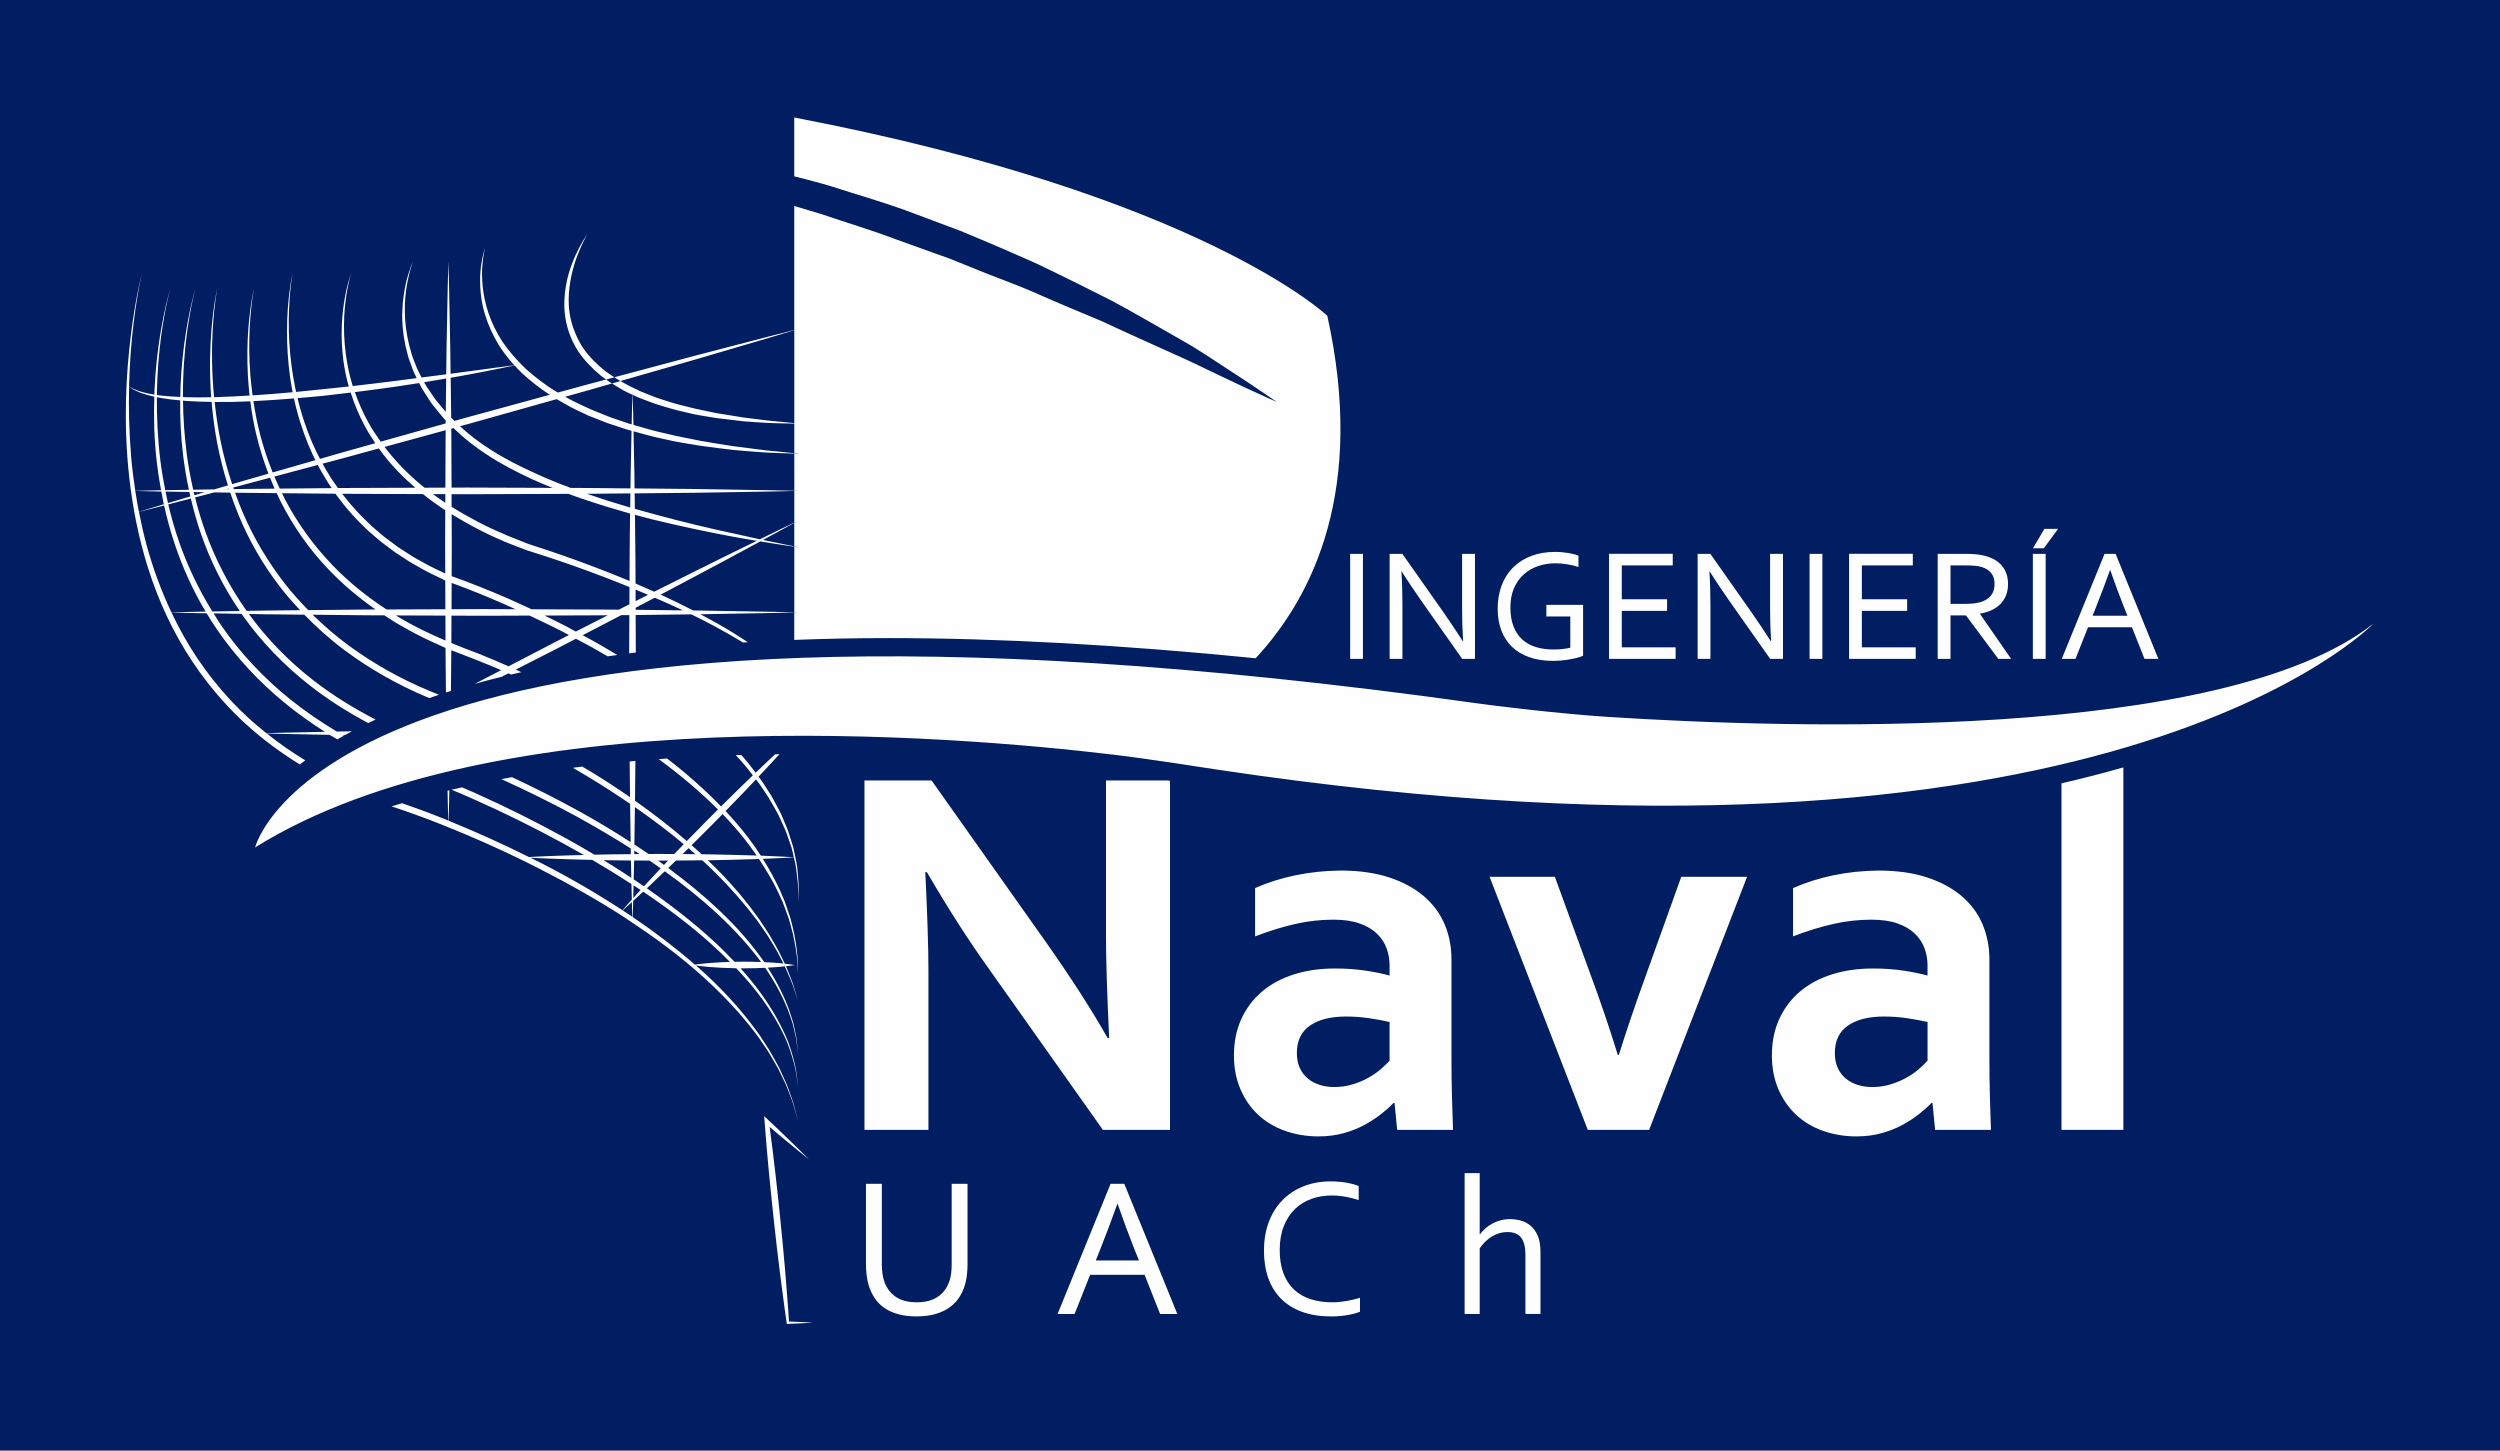 <?xml version="1.0" encoding="UTF-8"?>
<svg id="Layer_2" data-name="Layer 2" xmlns="http://www.w3.org/2000/svg" viewBox="0 0 2047 1187.77">
  <g id="Logos-IngNaval">
    <g id="Logo-IngNaval-Oficial-FondoPantone2758C">
      <rect width="2047" height="1187.77" style="fill: #fefefe;"/>
      <path d="M383.43,347.16c24.41-6.86,48.8-13.71,72.42-20.35,3.71,2.26,7.58,4.28,11.37,6.47,4.89,2.59,9.99,4.79,14.99,7.21,5.16,2.02,10.32,4.04,15.46,6.05,5.24,1.72,10.45,3.43,15.63,5.13,1.28,.37,2.53,.69,3.8,1.06-.21,10.13-.45,22.25-.73,35.95-.04,3.6-.09,7.42-.15,11.22-11.3-.11-23-.22-35.02-.34-4.56-.02-9.26-.03-13.9-.05-9.59-3.58-19.18-7.39-28.51-11.75-12.76-5.7-25.28-11.99-36.8-19.41-9.1-5.75-17.69-12.23-25.35-19.33,2.26-.62,4.52-1.24,6.79-1.86Zm-12.68-3.87c.44,.46,.94,.89,1.39,1.35,3.28-.92,6.55-1.84,9.83-2.76,22.96-6.28,45.87-12.54,68.18-18.64-8.28-5.3-15.84-11.43-22.82-17.73-2.13-2.07-4.16-4.19-6.11-6.35-2.28,.49-6.01,1.29-11.05,2.37-8.68,1.7-21.06,4.3-36.01,6.88-1.65,.28-3.43,.59-5.14,.88,.15,10.42,.3,21.31,.41,32.72l1.33,1.29Zm-214.47,64.9c-6.88,1.79-13.05,3.4-18.49,4.81,2.46,10.42,5.44,21.01,9.2,31.68,6.6,18.82,15.62,37.75,26.89,56,6.72-.12,14.23-.25,22.45-.39-13.86-20.2-24.31-41.71-31.68-62.93-3.42-9.84-6.11-19.57-8.38-29.17Zm2.31-5.29c.2,.86,.45,1.73,.66,2.59,2.68-.79,5.44-1.6,8.31-2.44-3.09-.05-6.08-.1-8.97-.15Zm322.05,1.42c5.49,1.89,11,3.68,16.41,5.51,6.4,1.94,12.72,3.85,18.95,5.73,.06-3.91,.12-7.83,.17-11.58-11.28,.11-22.97,.22-34.96,.33-.19,0-.38,0-.57,0Zm-345.09-1.8c.63,3.12,1.23,6.21,1.96,9.37,5.39-1.59,11.52-3.39,18.35-5.4-.28-1.22-.58-2.44-.84-3.65-7.24-.12-13.75-.22-19.46-.32Zm310.29,101.48c5.47,2.67,10.95,5.33,16.36,8.11,3.12,1.62,6.18,3.34,9.28,5,8.8-4.48,17.52-8.92,26.16-13.32-2.46,.01-4.85,.04-7.34,.05-14.43,.05-29.34,.11-44.46,.17Zm-12.26,.05c-12.59,.05-25.27,.1-37.98,.14-8.66-.03-17.31-.07-25.93-.1-.03,7.57-.06,15.05-.09,22.41,7.59,3.13,15.26,6.15,23.07,9.02,7.99,3.2,15.89,6.59,23.74,10.07,12.48-6.49,25.16-13.09,37.85-19.7,3.88-1.98,7.75-3.95,11.62-5.92-2.02-1.05-4.01-2.17-6.04-3.21-8.66-4.41-17.42-8.61-26.23-12.71Zm62-89.51c-6.48-2.12-13.09-4.14-19.67-6.41-3.49-1.23-6.99-2.48-10.49-3.75-27.26,.1-55.69,.2-84.2,.3-3.83-.01-7.65-.03-11.48-.04,.01,3.43,.03,6.9,.04,10.35,13.47,8.37,27.71,15.95,42.59,22.18,3.85,1.84,7.88,3.27,11.83,4.87,3.95,1.47,7.97,3.34,11.84,4.48,8.2,2.6,16.3,5.32,24.3,8.12,16.01,5.6,31.62,11.49,46.6,17.54,2.87,1.16,5.69,2.33,8.5,3.51,.03-5.73,.05-11.42,.08-17.01,.05-13.29,.22-26.08,.39-38.2-.33-.09-.65-.17-.98-.26-6.36-1.86-12.82-3.76-19.36-5.67Zm-36.9,44.93c-7.98-2.72-16.07-5.38-24.21-7.89-4.34-1.27-8.14-3.03-12.24-4.52-4.01-1.6-8.12-3-12.03-4.87-14.04-6-27.54-13.23-40.39-21.17,.04,8.17,.07,16.37,.11,24.58-.04,8.74-.07,17.46-.11,26.16,15.35,5.47,30.39,11.49,45.3,17.94,6.75,2.94,13.43,6.04,20.09,9.18,18.78,.07,37.31,.14,55.1,.21,5.56,.02,10.98,.06,16.39,.1,2.92-1.49,5.79-2.95,8.68-4.42,.02-4.71,.04-9.4,.06-14.05-3.38-1.38-6.8-2.75-10.25-4.13-14.94-5.91-30.53-11.66-46.5-17.12Zm-134.44,44.45c.96,.58,1.87,1.23,2.85,1.8,12.01,7.18,24.67,13.23,37.69,18.77-.03-6.72-.06-13.52-.09-20.42-13.65-.05-27.2-.1-40.45-.16Zm-128.94-82.26c-2.54-6.13-4.74-12.22-6.78-18.28-4.45-.07-8.8-.14-12.96-.21-5.58,1.45-10.87,2.83-15.83,4.12,2.37,9.47,5.17,19.07,8.68,28.74,7.87,21.74,19,43.62,33.53,64.17,5.22-.09,10.67-.18,16.36-.28,8.6-.09,17.85-.18,27.38-.28-5.54-5.93-10.89-11.98-15.76-18.27-14.77-18.96-26.26-39.39-34.62-59.71Zm35.37-9.29c-1.47-2.86-2.74-5.72-4.07-8.58-11.43-.11-22.35-.21-32.55-.31-.55,0-1.06-.02-1.6-.03,1.98,5.53,4.12,11.08,6.52,16.65,8.53,19.92,20.19,39.75,34.7,58.35,5.73,7.32,12.07,14.32,18.71,21.12,15.34-.16,31.56-.32,48.53-.49,2.15,0,4.38-.02,6.56-.03-14.08-9.84-27.07-20.83-38.47-32.81-15.95-16.63-28.69-35.15-38.32-53.88Zm133.91,62.93c-5.68-2.81-11.48-5.37-17.04-8.4-5.51-3.2-11.22-6.06-16.46-9.71l-8-5.24-7.65-5.75c-5.22-3.68-9.79-8.18-14.68-12.28-4.49-4.54-9.24-8.82-13.34-13.73-4.36-4.67-8.14-9.82-12.02-14.88-.24-.35-.47-.7-.71-1.04-15.19-.15-29.85-.29-43.76-.42,1.1,2.23,2.11,4.46,3.3,6.68,9.75,18.27,22.57,36.17,38.21,52.44,12.88,13.4,27.82,25.47,44.08,36.07,15.73-.06,31.84-.12,48.17-.19-.03-7.78-.07-15.63-.1-23.54Zm-139.9-85.09c1.38,3.29,2.81,6.57,4.37,9.87,13.51-.13,27.73-.27,42.5-.41-2.31-3.4-4.57-6.82-6.55-10.42-1.71-2.78-3.26-5.64-4.75-8.54-12.34,3.3-24.23,6.47-35.57,9.5Zm-27.74,7.41c-2.02,.53-3.97,1.03-5.94,1.55,.15,.43,.28,.86,.43,1.29,.88-.01,1.72-.03,2.61-.04,9.69-.09,20-.19,30.8-.3-1.33-3-2.53-5.97-3.72-8.96-8.4,2.24-16.51,4.41-24.2,6.47Zm84.32,6.7c-.37,0-.73,0-1.1-.01,3.44,4.37,6.88,8.74,10.7,12.78,4.02,4.78,8.7,8.93,13.1,13.34,4.81,3.97,9.28,8.35,14.41,11.92l7.51,5.59,7.86,5.08c5.14,3.55,10.76,6.32,16.17,9.42,4.78,2.58,9.74,4.8,14.65,7.14-.03-7.97-.07-15.97-.1-23.97,.04-9.3,.08-18.58,.12-27.82-6.38-4.11-12.46-8.56-18.3-13.22-22.18-.08-44.07-.16-65.01-.24Zm-95.56-3.77c.62,0,1.27-.02,1.9-.03-.05-.14-.09-.29-.14-.43-.6,.16-1.17,.3-1.77,.46Zm178.93,4.08c-3.39-.01-6.78-.02-10.16-.04,3.29,2.44,6.67,4.79,10.13,7.06,0-2.34,.02-4.69,.03-7.02Zm-54.44-37.43c-8.88,2.43-17.67,4.83-26.29,7.19-6.7,1.79-13.29,3.55-19.79,5.29,1.38,2.54,2.79,5.06,4.35,7.5,2.48,4.32,5.36,8.39,8.24,12.44,1.52-.01,3.02-.03,4.55-.04,18.98-.07,38.76-.14,58.8-.21-4.95-4.28-9.73-8.68-14.15-13.31-5.8-6-11.03-12.34-15.72-18.85Zm340.17,3.9v.32c2.92,.1,4.52,.15,4.52,.15,0,0-1.61-.17-4.52-.47Zm-125.41-50.45c4.16,1.78,8.42,3.31,12.59,4.96,8.51,2.86,16.96,5.54,25.33,7.44,8.29,2.24,16.51,3.59,24.21,5.31,7.8,1.25,15.17,2.44,21.98,3.53,6.86,.77,13.14,1.58,18.71,2.32,5.57,.72,10.46,1.02,14.48,1.43,3.34,.33,6.05,.61,8.11,.81v-76.03c-3.68,1.11-10.5,3.16-19.98,6.01-14.74,4.34-35.81,10.54-61.09,17.97-18.45,5.3-39.16,11.25-61.28,17.6,1.58,.88,3.18,1.74,4.73,2.66,3.94,2.22,8.15,3.97,12.2,5.98Zm105.16,81.84c-14.89,.24-36.16,.59-61.69,1.01-14.93,.14-31.35,.3-48.77,.47,.06,4.1,.12,8.38,.19,12.68,11.4,3.17,22.48,6.27,33.07,8.96,11.71,2.97,22.82,5.68,33.12,7.99,13.76,3.1,25.95,5.8,36.17,7.98,5.28-2.58,9.99-4.89,14.05-6.88,6.45-3.1,11.22-5.39,14.11-6.78v-25.88c-3.72,.08-10.62,.24-20.25,.46Zm9.67-31.42c-4.8-.26-10.65-.29-17.33-.86-6.68-.5-14.23-1.02-22.45-1.82-8.19-1.06-17.09-1.97-26.46-3.38-9.34-1.57-19.25-2.92-29.32-5.38-8.38-1.7-16.9-4.02-25.49-6.45,.2,10.04,.45,22.01,.72,35.5,.04,3.61,.1,7.44,.15,11.25,17.44,.17,33.88,.32,48.83,.47,25.53,.42,46.8,.77,61.69,1.01,9.62,.22,16.53,.38,20.25,.46v-30.46c-2.55-.09-6.1-.2-10.58-.36Zm-138.69-57.06c-6.02,1.73-12.11,3.48-18.31,5.26-6.58,1.85-13.3,3.74-20.04,5.63,2.3,1.22,4.64,2.41,6.92,3.7,4.8,2.48,9.83,4.57,14.73,6.88,5.04,2.03,10.09,4.07,15.11,6.1,5.14,1.75,10.25,3.49,15.33,5.22,.8,.24,1.59,.46,2.39,.69,.06-2.97,.12-5.78,.17-8.31,.21-7.44,.36-12.9,.45-15.95-2.59-1.16-5.17-2.35-7.67-3.73-3.03-1.83-6.11-3.56-9.08-5.49Zm16.75,9.22c.05,.02,.11,.05,.16,.07-.05-1.89-.08-2.9-.08-2.9,0,0-.03,.98-.08,2.83Zm118.9,112.4c-3.51,1.9-7.56,4.08-12,6.48,4.07,.86,7.83,1.64,11.16,2.3,6.35,1.31,11.22,2.31,14.45,2.98v-19.26c-2.81,1.55-7.42,4.08-13.62,7.5Zm978.92,58.51c2.27-.21,4.32-.6,6.12-1.16,3.64-1.11,6.43-2.89,8.41-5.33,1.98-2.44,2.95-5.63,2.95-9.58-.02-3.69-.97-6.66-2.81-8.91-1.84-2.25-4.41-3.87-7.65-4.85-1.55-.47-3.4-.82-5.53-1.03-2.16-.21-4.86-.31-8.16-.31h-11.9v31.5h10.35c3.22,0,5.96-.11,8.23-.33Zm-973.47-147.43c-4.04-.15-8.96-.11-14.58-.46-5.62-.34-11.97-.73-18.9-1.29-6.9-.82-14.37-1.71-22.28-2.65-7.84-1.41-16.22-2.38-24.66-4.63-8.53-1.82-17.18-4.43-25.92-7.24-4.3-1.64-8.68-3.15-12.99-4.92-1.6-.77-3.23-1.49-4.86-2.22,.09,3.07,.24,8.49,.45,15.88,.05,2.65,.11,5.59,.18,8.72,8.98,2.66,17.88,5.22,26.65,7.1,9.94,2.46,19.7,4.2,28.92,6.08,9.25,1.71,18.07,2.92,26.18,4.26,8.16,1.04,15.63,2,22.26,2.85,6.62,.94,12.45,1.29,17.22,1.82,4.45,.47,7.97,.83,10.5,1.1v-24.27c-2.08-.03-4.81-.08-8.18-.13Zm1096.5,149.36c-3.53-8.91-7.13-18.63-10.8-29.19h-.25c-3.85,10.71-7.51,20.44-11,29.19l-3.22,8.1h28.52l-3.26-8.1Zm-1102.96-50.61c-3.89-.58-8.34-1.31-13.22-2.14-8.65,4.67-18.82,10.17-30.17,16.3-15.29,8.08-32.7,17.46-51.36,27.27,9.29,4.29,18.19,8.64,26.6,12.97,1.75,.02,3.63,.04,5.34,.06,24.18,.42,44.33,.77,58.43,1.01,8.95,.22,15.45,.37,19.01,.46v-53.75c-3.27-.49-8.2-1.23-14.64-2.19Zm14.64-17.55v.22c2.02-1.11,3.15-1.73,3.15-1.73,0,0-1.12,.54-3.15,1.51Zm-149.27-113.9c2.32-.67,4.64-1.33,6.93-1.99-1.71-.95-3.35-2.01-4.96-3.08-2.24,.6-4.5,1.2-6.76,1.81l1.87,1.34c.93,.72,1.94,1.29,2.92,1.92Zm-171.76,68.76c5.63,5.81,11.74,11.35,18.24,16.58,5.68-.02,11.37-.04,17.09-.06,.06-13.17,.11-26.15,.17-38.72,.01-2.82,.04-5.53,.06-8.31-16.88,4.61-33.62,9.19-50.04,13.68,4.42,5.77,9.24,11.41,14.48,16.83Zm199.97,110.25c-2.9,1.51-5.88,3.06-8.83,4.59,0,.57,0,1.14,0,1.7,13.58,.14,26.53,.31,38.68,.46-7.36-3.47-15.04-6.92-22.99-10.36-2.3,1.2-4.53,2.39-6.87,3.6Zm-8.92-15.25c5.2,2.21,10.29,4.46,15.29,6.72,20.03-10.12,38.92-19.4,55.26-27.59,10.69-5.24,20.32-9.95,28.69-14.05-1.89-.32-3.83-.65-5.85-1-8.48-1.37-18.01-3.16-28.38-5.23-10.38-2.03-21.58-4.46-33.42-7.12-5.9-1.39-11.97-2.82-18.17-4.28-4.54-1.2-9.22-2.44-13.89-3.67,.17,11.81,.32,24.26,.38,37.15,.03,6.26,.06,12.63,.09,19.07Zm10.22,9.28c-3.36-1.43-6.76-2.85-10.2-4.27,.01,3.13,.03,6.27,.04,9.43,2.22-1.13,4.49-2.28,6.68-3.4,1.18-.6,2.31-1.16,3.48-1.76Zm119.77-85.16v.14c2.03-.05,3.15-.07,3.15-.07,0,0-1.12-.03-3.15-.07Zm-269.12-2.67c24.01,.09,47.98,.17,71.24,.26-5.35-2.1-10.67-4.3-15.92-6.7-12.89-5.9-25.57-12.4-37.31-20.11-10.25-6.61-19.64-13.99-27.97-22.16-.6,.16-1.19,.33-1.79,.49,.02,3.19,.06,6.32,.07,9.57,.05,12.56,.11,25.54,.17,38.7,3.84-.01,7.67-.03,11.51-.04Zm269.12,48.17v.26c2.92,.44,4.52,.68,4.52,.68,0,0-1.6-.33-4.52-.93Zm0,54v.15c2.05-.05,3.15-.08,3.15-.08,0,0-1.1-.03-3.15-.08Zm-228.31-2.56c-3.04-1.37-6.06-2.79-9.12-4.13-14.2-6.24-28.62-12.08-43.14-17.4-.03,7.24-.06,14.41-.09,21.53,8.61-.03,17.25-.07,25.9-.1,8.83,.03,17.65,.07,26.44,.1Zm164.89,249.01c-12.58-11.64-26.95-23.18-42.64-34.42-4.33,4.11-8.44,7.99-12.17,11.57-.86,.83-1.66,1.57-2.5,2.36,19.95,13.85,38.09,28.07,53.78,42.41,6.49,5.9,12.41,11.84,18,17.76,2.49-.05,5.01-.09,7.54-.09,4.84,0,9.66,.12,14.24,.29-9.64-12.99-21.8-26.46-36.25-39.87Zm-6.51-48.29c13.03,.16,25.19,.63,35.61,.87,1.22,.03,2.32,.07,3.49,.11-3.04-4.41-6.24-8.85-9.75-13.3-5.47-6.93-11.56-13.81-18.14-20.63-2.92,2.97-5.82,5.94-8.76,8.92-5.58,5.57-11.11,11.09-16.58,16.51,2.81,2.48,5.48,4.97,8.16,7.45,1.98,.03,4.04,.03,5.98,.07Zm-40.83-.33c4.18,.02,8.31,.04,12.46,.06,.17-.18,.33-.35,.5-.53,2.34-2.46,4.84-5.01,7.28-7.52-12.27-10.26-25.67-20.41-40-30.36-.15,9.93-.3,19.47-.4,28.28,0,.78-.02,1.52-.03,2.29,3.95,2.58,7.8,5.19,11.62,7.82,2.86-.01,5.7-.03,8.57-.04Zm0,5.48c-.24,0-.48,0-.73,0,1.62,1.15,3.17,2.32,4.76,3.47,1.09-1.16,2.17-2.31,3.3-3.5-2.45,0-4.87,.02-7.32,.03Zm-20.25-8.22c-.01,.97-.03,1.89-.05,2.84,1.44,0,2.91-.01,4.36-.02-1.44-.94-2.85-1.89-4.31-2.82Zm34.09,8.16c-2.14,2.08-4.24,4.11-6.31,6.08,15.42,11.4,29.55,23.07,41.93,34.86,14.91,14.11,27.22,28.48,36.74,42.23,4.33,.2,8.41,.45,11.93,.76,1.37,.11,2.54,.25,3.73,.38-.28-.54-.53-1.07-.83-1.61-1.27-2.46-2.61-5.05-4.02-7.77-1.42-2.71-3.21-5.38-4.91-8.25-3.3-5.81-7.62-11.61-12-17.95-9.27-12.32-20.65-25.52-34.13-38.87-3.38-3.36-6.9-6.72-10.55-10.08-7.04,.1-14.24,.16-21.57,.2Zm69.5-4.01c7.37,.27,13.62,.63,18.3,.8,4.4,.25,7.38,.41,8.72,.49-.13-.55-.26-1.09-.38-1.64-.51-2.09-.93-4.21-1.52-6.28l-2.11-6.12c-1.38-4.08-2.73-8.17-4.67-12.04-1.9-3.87-3.32-7.96-5.6-11.63-2.15-3.73-4.16-7.54-6.42-11.2l-7.16-10.75c-1.02-1.37-2.08-2.71-3.1-4.08-3.11,3.32-6.32,6.73-9.7,10.23-4.87,5.1-10,10.37-15.21,15.68,6.58,7.04,12.65,14.13,18.12,21.23,3.94,5.11,7.44,10.22,10.74,15.3Zm-53.58-1.21c-1.86-1.64-3.65-3.29-5.56-4.93-1.64,1.62-3.28,3.24-4.9,4.82,3.56,.02,6.98,.07,10.47,.11Zm-39.41,23.38c3.42-3.62,7.1-7.59,11-11.77-1.99-1.4-3.91-2.82-5.94-4.21-1.06-.72-2.18-1.43-3.25-2.15-4.2-.02-8.41-.03-12.55-.06-.11,5.52-.22,10.66-.34,15.45,2.81,1.88,5.64,3.75,8.39,5.64,.89-.96,1.74-1.89,2.69-2.89Zm1012.6,109.54c-12.4,0-22.21,2.46-29.4,7.38-7.2,4.91-10.8,12.44-10.8,22.55,0,4.71,.82,8.81,2.46,12.3,1.64,3.5,3.85,6.38,6.63,8.66,2.78,2.28,6.02,3.99,9.73,5.13,3.71,1.15,7.63,1.71,11.76,1.71,5.13,0,9.98-.67,14.54-2.03,4.56-1.35,8.77-3.06,12.62-5.13,3.85-2.07,7.3-4.38,10.37-6.95,3.06-2.57,5.66-5.06,7.81-7.48v-31.65c-4.85-1.13-10.41-2.17-16.68-3.1-6.27-.93-12.61-1.39-19.03-1.39ZM2047,0V1187.77H0V0H2047Zm-358.84,539.5h11.25l10.28-25.91h35.96l10.26,25.91h11.38l-35.02-86.02h-9.06l-35.04,86.02Zm-23.59-90.57h8.93l11.65-15.88h-11.2l-9.38,15.88Zm-.07,90.57h10.48v-86.02h-10.48v86.02Zm-77.91,0h10.48v-35.61h12.66l26.49,35.61h10.48l-25.46-36.77v-.26c3.42-.6,6.54-1.54,9.36-2.82,2.79-1.29,5.22-2.94,7.22-4.95,2.02-2.01,3.58-4.4,4.7-7.14,1.1-2.74,1.66-5.85,1.66-9.32,0-5.87-1.57-10.76-4.75-14.69-3.17-3.92-7.76-6.69-13.74-8.32-2.18-.61-4.59-1.05-7.22-1.32-2.63-.28-5.85-.43-9.6-.43h-22.29v86.02Zm-72.58,0h54.58v-9.45h-44.1v-29.89h37.09v-9.46h-37.09v-27.76h41.72v-9.46h-52.2v86.02Zm-32.34,0h10.48v-86.02h-10.48v86.02Zm-91.65,0h10.48v-43.9c0-10.46-.29-19.61-.85-27.45h.4c4.57,7.24,9.78,15.03,15.61,23.4l33.76,47.95h10.48v-86.02h-10.55v45.78c0,8.69,.27,17.23,.83,25.58h-.38c-5.15-8.02-10.35-15.82-15.63-23.4l-33.74-47.96h-10.41v86.02Zm-72.58,0h54.56v-9.45h-44.08v-29.89h37.09v-9.46h-37.09v-27.76h41.72v-9.46h-52.2v86.02Zm-91.15-41.01c0,6.47,.99,12.34,2.96,17.61,1.97,5.27,4.86,9.75,8.68,13.44,3.81,3.69,8.54,6.53,14.17,8.55,5.63,2.01,12.15,3.03,19.51,3.03,2.49,0,5-.13,7.56-.38,2.54-.26,4.94-.61,7.16-1.03,2.23-.43,4.22-.89,5.95-1.38,1.73-.49,3.05-.97,3.95-1.44v-41.6h-30.08v9.45h19.61v25.59c-1.87,.47-4.01,.83-6.42,1.09-2.41,.26-4.85,.38-7.32,.38-5.34,0-10.2-.67-14.56-2.02-4.36-1.35-8.07-3.44-11.14-6.26-3.06-2.83-5.42-6.41-7.1-10.74-1.68-4.33-2.51-9.47-2.51-15.43s1.01-11.39,3.03-15.91c2.01-4.52,4.71-8.28,8.1-11.28,3.38-3,7.3-5.24,11.73-6.71,4.44-1.48,9.1-2.23,13.99-2.23,3.34,0,6.68,.29,10.02,.88,3.35,.57,6.31,1.29,8.87,2.15v-9.26c-.99-.43-2.2-.83-3.67-1.23-1.45-.38-3.04-.71-4.76-.99-1.71-.28-3.51-.49-5.4-.64-1.89-.16-3.77-.22-5.66-.22-6.98,0-13.38,1.1-19.18,3.31-5.81,2.2-10.76,5.34-14.85,9.41-4.1,4.07-7.23,8.99-9.39,14.72-2.16,5.75-3.24,12.13-3.24,19.16Zm-88.46,41.01h10.48v-43.9c0-10.46-.28-19.61-.84-27.45h.39c4.58,7.24,9.78,15.03,15.62,23.4l33.75,47.95h10.48v-86.02h-10.55v45.78c0,8.69,.28,17.23,.83,25.58h-.38c-5.14-8.02-10.35-15.82-15.62-23.4l-33.75-47.96h-10.41v86.02Zm-32.33,0h10.48v-86.02h-10.48v86.02Zm-904.54,53.04c13.57,12.51,28.63,23.57,44.52,33.42,1.45-1.12,2.93-2.25,4.46-3.38-11.01-6.69-21.56-14.05-31.55-22.03,3.22,.09,8.01,.22,14.17,.4,9.49,.19,22.23,.45,37.3,.75,2.09,1.3,4.27,2.45,6.39,3.7,1.74-1.01,3.53-2.03,5.35-3.04-.26-.15-.52-.28-.78-.43,.51,.01,1,.02,1.51,.03,1.89-1.05,3.83-2.1,5.8-3.15-1.9,.02-3.9,.05-5.74,.07-2.25,.05-4.44,.09-6.61,.13-13.38-8.04-26.23-16.82-38.24-26.47-21.77-17.5-40.72-37.79-55.85-59.67-2.42-3.5-4.59-7.08-6.82-10.64,6.88,.12,14.57,.25,22.98,.4,.26,.37,.47,.76,.74,1.13,14.97,21.23,33.73,40.83,55.22,57.59,14.8,11.59,30.89,21.71,47.66,30.7,1.98-.95,4.01-1.9,6.07-2.85-17.85-9.24-34.95-19.74-50.59-31.87-20.6-15.92-38.58-34.49-53.16-54.59,4.66,.08,9.46,.16,14.49,.25,9.65,.1,20.09,.2,30.89,.31,10.28,10.59,21.47,20.58,33.62,29.58,20.27,15,42.7,27.71,66.26,37.69,.83,.33,1.63,.68,2.45,1.02,2.59-.9,5.23-1.8,7.91-2.69-2.74-1.13-5.47-2.28-8.22-3.38-23.26-9.72-45.39-22.12-65.37-36.76-10.65-7.81-20.58-16.35-29.79-25.41,14.24,.14,29.26,.3,44.86,.45,4.54,.02,9.2,.04,13.82,.05,3.23,2.11,6.42,4.25,9.74,6.23,10.41,6.1,21.11,11.89,32.35,16.82l7.99,3.64s0,.05,0,.08c.04,12.62,.18,24.73,.34,36.38,1.34-.43,2.73-.85,4.1-1.28,.14-10.7,.26-21.8,.31-33.31l4.12,1.6,17,6.58c6.6,2.6,13.14,5.33,19.65,8.13-7.28,3.79-14.45,7.52-21.53,11.2,7.03-1.96,14.34-3.87,21.88-5.73,1.87-.95,3.72-1.89,5.6-2.85,.73,.32,1.43,.67,2.16,1,2.8-.66,5.59-1.32,8.46-1.96-1.52-.7-2.99-1.46-4.51-2.15,11.35-5.78,22.85-11.64,34.36-17.5,4.96-2.58,9.91-5.16,14.86-7.73,3.7,1.96,7.43,3.86,11.09,5.89,4.98,2.8,9.95,5.63,14.88,8.51,2.57-.38,5.24-.73,7.86-1.1-6.68-4.09-13.47-7.98-20.27-11.85-2.66-1.49-5.37-2.87-8.04-4.33,10.65-5.54,21.2-11.03,31.56-16.43,2.22-.02,4.44-.03,6.64-.05-.05,10.37-.09,20.84-.14,31.32,1.79-.24,3.63-.45,5.44-.68-.05-10.27-.09-20.54-.14-30.7,16.2-.17,31.49-.38,45.6-.54,6.66,3.24,13.05,6.48,19.07,9.74,8.42,4.54,16.21,8.99,23.27,13.3,1.28-.08,2.57-.16,3.86-.24-7.62-5.13-16.16-10.44-25.64-15.77-4.19-2.36-8.59-4.74-13.09-7.12,23.89-.41,43.82-.76,57.79-1,8.95-.22,15.45-.37,19.01-.46v22.46c24.48-.95,50.2-1.47,77.37-1.47,90.17,0,190.77,5.56,300.43,16.5,47.74-51.49,89.98-139.02,58.66-280.42,0,0-103.12-98.5-436.46-162.35v48.17c9.94,2.6,20.07,5.05,30.09,8.12,20.11,6.55,40.85,12.4,61.05,19.73,10.06,3.76,20.13,7.53,30.15,11.28l15,5.62c4.91,2.05,9.81,4.1,14.68,6.14,9.76,4.05,19.4,8.19,28.87,12.38,9.49,4.15,18.91,8.13,27.89,12.68,18.15,8.68,35.49,17.48,51.95,25.75,16.23,8.72,31.32,17.44,45.27,25.41,6.96,3.99,13.64,7.82,19.98,11.46,6.27,3.77,12.04,7.67,17.55,11.16,10.92,7.14,20.43,13.37,28.27,18.5,15.58,10.38,24.33,16.51,24.33,16.51,0,0-9.83-4.31-26.79-12.18-8.43-4-18.66-8.86-30.4-14.43-11.59-5.82-24.99-11.74-39.54-18.27-14.57-6.5-30.26-13.68-46.79-21.36-16.83-7.05-34.59-14.4-52.75-22.43-18.14-8.1-37.63-14.64-56.8-22.76-4.83-1.94-9.68-3.89-14.54-5.85l-14.84-5.32c-9.91-3.56-19.86-7.14-29.81-10.72-19.78-7.5-40.05-13.49-59.74-20.22-7.77-2.26-15.45-4.6-23.09-6.94v101.6c-3.72,.94-10.63,2.7-20.26,5.14-14.87,3.87-36.12,9.4-61.62,16.04-19.61,5.24-41.75,11.15-65.42,17.48-.62-.42-1.3-.76-1.9-1.21l-5.51-3.83-5.08-4.3c-6.49-5.92-12.38-12.47-16.24-19.91-3.95-7.35-6.58-15.09-7.79-22.71-1.29-7.62-.99-15.04-.2-21.78,1.68-13.53,5.63-24.47,8.86-31.8,3.2-7.39,5.64-11.33,5.64-11.33,0,0-2.84,3.67-6.6,10.87-1.9,3.59-3.97,8.07-5.96,13.38-2.04,5.29-3.88,11.48-4.98,18.44-1.09,6.93-1.73,14.65-.7,22.75,.96,8.08,3.34,16.54,7.56,24.44,4.04,8.03,10.21,15.09,16.99,21.44l5.3,4.61,3.85,2.76c-4.88,1.3-9.79,2.62-14.78,3.95-8.1,2.21-16.34,4.47-24.68,6.75-.4-.25-.84-.46-1.23-.72-9.21-5.41-17.43-11.96-25.02-18.65-7.27-7.02-13.78-14.34-19-22.02-5.06-7.77-8.87-15.72-11.49-23.39-5.26-15.39-5.8-29.3-5.14-38.78,.68-9.55,2.29-14.86,2.29-14.86,0,0-2.07,5.15-3.35,14.76-.64,4.79-.94,10.68-.61,17.44,.34,6.74,1.36,14.4,3.88,22.39,2.43,8,6.09,16.37,11.07,24.61,3.64,5.76,7.96,11.4,12.83,16.81-6.38,.86-23.76,3.2-47.38,6.39-1.51,.19-3.15,.41-4.71,.61-.09-6.79-.18-13.4-.25-19.63-.42-21.72-.76-39.81-1.01-52.48-.34-12.67-.53-19.91-.53-19.91,0,0-.19,7.24-.53,19.91-.24,12.67-.59,30.76-1.01,52.48-.07,6.37-.16,13.14-.26,20.1-6.39,.82-13.12,1.69-20.16,2.6-1.92-3.59-3.77-7.13-5.04-10.83-.97-2.63-2.2-5.13-2.92-7.74-.73-2.61-1.45-5.17-2.16-7.68-2.41-10.13-3.65-19.7-3.58-28.21-.21-8.52,.82-15.93,1.78-21.98,1.17-6.02,2.28-10.74,3.33-13.86,.97-3.15,1.66-4.78,1.66-4.78,0,0-3.22,6.34-6.04,18.43-1.23,6.05-2.6,13.5-2.77,22.17-.45,8.65,.36,18.49,2.62,28.94,.66,2.6,1.33,5.25,2.01,7.95,.68,2.71,1.86,5.3,2.79,8.04,1.08,3.43,2.63,6.75,4.29,10.08-6.13,.79-12.39,1.6-18.86,2.43-10.8,1.39-22.04,2.75-33.45,4.03-.82-2.66-1.6-5.32-2.25-7.93-6.12-24.86-5.54-46.64-3.68-61.44,1.85-14.9,4.64-23.1,4.64-23.1,0,0-3.24,8.04-5.69,22.95-2.3,14.81-4,36.81,1.74,62.31,.56,2.49,1.26,5.04,1.98,7.58-7.36,.82-14.77,1.61-22.2,2.33-7,.76-13.98,1.46-20.93,2.12-.25-1.15-.52-2.3-.75-3.45-1.26-6.14-2.29-12.34-3.09-18.57-1.61-12.46-2.3-25.05-2.17-37.64,.18-12.58,1.02-25.2,3.15-37.64-2.59,12.35-3.92,24.97-4.4,37.6-.47,12.64-.12,25.32,1.15,37.93,.65,6.3,1.48,12.59,2.63,18.83,.2,1.07,.43,2.13,.64,3.19-11.16,1.04-22.16,1.92-32.8,2.57-.76-5.64-1.4-11.15-1.82-16.37-1.16-14.73-1.09-27.64-.58-38.25,1.05-21.23,3.65-33.18,3.65-33.18,0,0-3.08,11.84-4.72,33.11-.79,10.63-1.19,23.6-.39,38.45,.28,5.22,.78,10.74,1.4,16.4-9.43,.5-18.54,1.06-27.19,1.29-.64,.02-1.24,.02-1.87,.04-2.08-21.53-1.97-40.2-1.16-54.62,1.24-22.17,3.79-34.67,3.79-34.67,0,0-3.02,12.39-4.85,34.59-1.09,14.39-1.77,33.09-.18,54.74-7.05,.17-13.84,.21-20.1,0-1.05-.03-1.98-.1-3.01-.13-.1-20.46,1.4-38.22,3.25-52.16,3.22-23.8,7.06-37.04,7.06-37.04,0,0-4.16,13.14-7.97,36.91-1.88,11.88-3.57,26.42-4.3,43.18-.13,2.91-.18,5.97-.24,9.01-5.48-.24-10.7-.57-15.32-1.09-1.32-.15-2.59-.31-3.83-.49,.26-19.04,1.79-35.65,3.59-48.94,3.47-24.8,7.51-38.59,7.51-38.59,0,0-4.37,13.69-8.42,38.45-1.98,12.38-3.8,27.53-4.63,45-.06,1.21-.07,2.52-.11,3.76-3.62-.57-6.89-1.25-9.66-2.06-2.16-.47-3.95-1.25-5.53-1.88-1.61-.6-2.96-1.14-3.9-1.85-.65-.41-1.17-.73-1.62-1.02,.49-20.09,2.01-37.6,3.7-51.66,3.2-26.32,6.88-41.07,6.88-41.07,0,0-4,14.66-7.79,40.95-3.63,26.24-7.52,64.26-4.18,109.82,1.7,22.74,5.19,47.32,11.76,72.69,6.57,25.33,16.24,51.5,30.35,76.46,14,24.98,32.35,48.7,54.53,69.07Zm420.57,257.47c2.43,3.55,4.76,6.98,7.01,10.27,2.14,3.35,3.96,6.72,5.84,9.86,.92,1.58,1.82,3.12,2.69,4.63,.76,1.57,1.5,3.09,2.22,4.58,1.43,2.98,2.79,5.8,4.07,8.46,1.25,2.67,2.08,5.31,3.03,7.7,1.85,4.8,3.43,8.89,4.22,12.36,1.89,6.85,2.89,10.5,2.89,10.5,0,0-.92-3.68-2.66-10.57-.72-3.5-2.21-7.62-3.96-12.47-.9-2.41-1.68-5.09-2.87-7.8-1.22-2.69-2.52-5.56-3.9-8.58-.69-1.51-1.4-3.06-2.13-4.66-.85-1.53-1.71-3.1-2.6-4.71-1.81-3.19-3.57-6.62-5.65-10.05-2.19-3.36-4.46-6.86-6.82-10.49-2.33-3.65-5.2-7.11-7.92-10.86-11.25-14.73-25.48-30.19-42.53-45.35-.85-.76-1.79-1.51-2.66-2.27,.3,.04,.57,.08,.91,.12,2.29,.23,5.56,.73,9.48,1.04,6.31,.56,14.32,.95,22.65,1.1,6.9,7.26,13.11,14.48,18.5,21.56,10.56,13.8,17.96,27.12,22.97,38.55,4.54,11.63,6.96,21.2,7.93,27.82,.82,6.66,1.26,10.21,1.26,10.21,0,0-.35-3.56-1.02-10.24-.82-6.66-3.01-16.32-7.32-28.13-4.77-11.62-11.91-25.22-22.24-39.39-4.83-6.68-10.39-13.49-16.53-20.34,.85,0,1.69,.03,2.55,.03,6.05,0,12.03-.18,17.58-.44,8.52,12.38,14.56,24.27,18.67,34.49,1.9,5.67,3.96,10.64,4.79,15.24,1.02,4.54,2.15,8.36,2.34,11.58,.76,6.39,1.17,9.8,1.17,9.8,0,0-.32-3.42-.93-9.83-.11-3.24-1.16-7.09-2.07-11.67-.72-4.64-2.67-9.68-4.44-15.44-3.78-10.12-9.41-21.92-17.37-34.28,3.22-.17,6.31-.37,9.02-.61,1.79-.14,3.4-.32,4.88-.5,1.62,3.44,2.87,6.71,4.16,9.58,1.81,3.92,2.96,7.4,3.86,10.24,1.88,5.65,2.88,8.66,2.88,8.66,0,0-.9-3.04-2.6-8.75-.81-2.87-1.85-6.4-3.54-10.38-1.16-2.84-2.29-6.06-3.77-9.45,1.34-.16,2.6-.33,3.6-.43,2.29-.29,3.6-.53,3.6-.53,0,0-1.31-.24-3.6-.53-1.23-.13-2.79-.33-4.55-.54-.35-.73-.67-1.46-1.07-2.2-1.22-2.51-2.5-5.15-3.85-7.91-1.37-2.76-3.1-5.48-4.73-8.42-3.19-5.93-7.38-11.87-11.65-18.36-9.02-12.65-20.17-26.24-33.6-39.86-2.6-2.65-5.34-5.3-8.1-7.95,.26,0,.53,0,.79,0,13.03-.16,25.19-.63,35.61-.87,1.87-.04,3.62-.11,5.38-.17,5.84,8.73,10.88,17.32,14.94,25.51,1.54,3.35,3.03,6.59,4.47,9.72,1.32,3.18,2.34,6.34,3.46,9.33,2.41,5.93,3.51,11.72,4.96,16.82,2.21,10.34,3.52,18.62,3.68,24.32,.38,5.69,.59,8.72,.59,8.72,0,0-.1-3.04-.29-8.74,0-5.69-.94-14.05-2.94-24.54-1.32-5.16-2.29-11.04-4.57-17.07-1.05-3.04-2-6.27-3.25-9.51-1.37-3.2-2.79-6.51-4.26-9.93-3.68-7.95-8.25-16.29-13.59-24.76,6.63-.26,12.31-.58,16.63-.73,4.42-.25,7.41-.41,8.74-.49,.85,3.62,1.82,7.23,2.08,10.96,.39,4.29,1.31,8.56,1.33,12.89l.12,12.99,.36-13.01c.13-4.34-.6-8.66-.88-12.99-.18-4.37-1.35-8.58-2.15-12.86-.46-2.13-.82-4.28-1.36-6.39l-1.96-6.23c-1.28-4.17-2.54-8.35-4.39-12.3-1.81-3.96-3.15-8.16-5.35-11.93-2.07-3.83-4.01-7.76-6.2-11.53l-7.07-11.02c-1.12-1.56-2.28-3.09-3.41-4.64,3.84-4.11,7.46-8.01,10.82-11.57,2.28-2.42,4.33-4.66,6.29-6.82-1.19,.01-2.39,.02-3.58,.04-1.57,1.46-3.2,3-4.89,4.62-3.4,3.26-7.12,6.77-11.03,10.48-3.26-4.38-6.59-8.7-10.21-12.78-.5-.61-1.06-1.15-1.57-1.75-1.51,.04-3.02,.09-4.53,.14,1.17,1.29,2.42,2.5,3.54,3.83,3.72,4.06,7.15,8.36,10.5,12.72-3.42,3.26-6.95,6.63-10.57,10.18-5.04,4.89-10.24,10.04-15.49,15.26-12.98-13.45-27.86-26.64-44.21-39.24-2.29,.16-4.52,.35-6.79,.52,17.98,13.22,34.33,27.06,48.48,41.24-2.95,2.94-5.9,5.88-8.87,8.85-5.62,5.72-11.18,11.38-16.63,16.99-12.93-11.19-27.15-22.27-42.43-33.06,.15-10.39,.27-21.32,.33-32.56-1.58,.14-3.12,.31-4.7,.45,.05,10.05,.16,19.83,.29,29.22-9.95-6.9-20.3-13.68-31.05-20.27-2.63-1.61-5.4-3.16-8.07-4.75-2.56,.32-5.1,.64-7.64,.97,4.46,2.59,8.88,5.2,13.23,7.84,11.65,7.07,22.85,14.32,33.61,21.68,.16,10.95,.33,21.37,.44,30.99,0,.11,0,.22,0,.34-13.43-8.68-27.52-17.16-42.25-25.31-17.59-9.68-35.97-19.02-54.93-27.86-2.92,.52-5.79,1.07-8.67,1.62,21.21,9.57,41.76,19.77,61.31,30.41,15.53,8.57,30.44,17.34,44.61,26.32,.02,1.59,.05,3.15,.07,4.69-6.02,.05-11.99,.1-17.74,.2-4.12,.05-8.11,.14-12.03,.24-7.82-4.66-15.77-9.28-23.97-13.75-23.56-12.99-48.45-25.42-74.23-36.97-3.38-1.52-6.84-2.96-10.26-4.43-2.85,.65-5.75,1.28-8.57,1.96,5.62,2.33,11.22,4.69,16.75,7.15,25.69,11.38,50.53,23.64,74.02,36.47,5.93,3.24,11.78,6.51,17.55,9.81-5.24,.15-10.25,.3-14.88,.41-10.42,.25-19.11,.78-25.19,1.01-1.92,.11-3.47,.19-4.84,.27-21.09-10.53-43.11-20.48-65.81-29.74,.09-3.39,.22-8.34,.39-14.63,.06-3.09,.13-6.57,.2-10.28-.49,.12-.96,.25-1.45,.37,.07,3.56,.13,6.93,.19,9.9,.17,6.23,.3,11.13,.39,14.52-1.29-.53-2.55-1.08-3.84-1.6-11.11-4.48-22.51-8.66-33.98-12.63-2.87,.87-5.84,1.69-8.65,2.59,13.84,4.55,27.36,9.46,40.74,14.79,27.65,11,54.39,23.03,79.63,35.92,25.24,12.88,49.12,26.37,70.89,40.53,2.06,1.33,4,2.7,6.03,4.04,.04,1.24,.06,1.95,.06,1.95,0,0,.02-.69,.05-1.88,19.33,12.86,37.03,26.14,52.46,39.59,17.06,14.89,31.51,29.9,43.01,44.26,2.78,3.66,5.71,7.04,8.1,10.61Zm44.37,233c-6.63-.42-13.26-.67-19.88-.95-.79-13.51-2.05-26.96-3.04-40.44-1.17-13.75-2.44-27.49-3.85-41.21-1.33-13.73-2.9-27.44-4.41-41.15-1.4-12.2-2.93-24.39-4.55-36.57,4.71,4.01,9.38,8.06,14.2,11.96,5.98,4.9,11.91,9.87,17.99,14.66-5.43-5.52-11.01-10.87-16.54-16.28-5.5-5.44-11.19-10.67-16.79-16l-3.33-3.17,.35,4.69c1.03,13.76,2.21,27.51,3.52,41.25,1.36,13.73,2.68,27.46,4.23,41.17,1.47,13.72,3.08,27.42,4.79,41.11,1.86,13.68,3.44,27.38,5.53,41.03l.14,.93,.85-.04c6.94-.3,13.87-.55,20.81-.99Zm126.32-113.71h-12.99v66.12c0,2.01-.1,4.1-.32,6.25-.21,2.16-.58,4.1-1.11,5.86-.8,2.81-1.94,5.38-3.43,7.68-1.49,2.31-3.34,4.29-5.57,5.94-2.23,1.65-4.84,2.92-7.84,3.82-3.01,.89-6.45,1.35-10.32,1.35-7.13,0-12.84-1.49-17.17-4.46-4.33-2.97-7.42-7.03-9.29-12.19-.74-2.06-1.28-4.36-1.62-6.89-.34-2.52-.52-4.98-.52-7.36v-66.12h-12.99v65.8c0,2.86,.18,5.81,.52,8.83,.34,3.03,.92,5.87,1.71,8.53,1.13,3.66,2.68,7.04,4.7,10.15,2.02,3.11,4.61,5.79,7.77,8.05,3.15,2.26,6.93,4.02,11.35,5.3,4.4,1.27,9.52,1.91,15.37,1.91s11.43-.69,15.97-2.08c4.54-1.38,8.43-3.29,11.67-5.74,3.25-2.43,5.87-5.34,7.88-8.68,2.02-3.34,3.54-6.97,4.55-10.91,.58-2.34,1-4.86,1.27-7.57,.26-2.71,.4-5.31,.4-7.8v-65.8Zm17.58-175.89l93.23,131.71h54.95v-285.81c-.62-.09-1.26-.19-1.89-.28h-50.5v129.57c0,16.96,.86,44.05,2.57,81.25h-1.28c-12.83-22.67-29.51-48.61-50.03-77.83l-94.08-132.99h-54.95v286.09h52.38v-129.57c0-19.25-.86-46.4-2.57-81.46h1.29c17.53,30.07,34.49,56.52,50.89,79.32Zm154.2,282.47l-43.42-106.58h-11.23l-43.4,106.58h13.94l12.71-32.1h44.57l12.71,32.1h14.12Zm149.54-13.3c-1.51,.54-3.22,1.02-5.12,1.47-1.9,.45-3.88,.85-5.89,1.2-2.01,.34-4.02,.61-6,.8-2.01,.19-3.88,.28-5.64,.28-6.52,0-12.41-.84-17.72-2.55-5.28-1.71-9.82-4.32-13.57-7.84-3.77-3.54-6.69-7.99-8.72-13.39-2.04-5.39-3.05-11.75-3.05-19.08s1.1-13.84,3.3-19.4c2.2-5.54,5.2-10.19,9.03-13.94,3.82-3.74,8.31-6.56,13.51-8.45,5.2-1.88,10.76-2.82,16.73-2.82,3.88,0,7.73,.36,11.53,1.07,3.82,.72,7.35,1.61,10.57,2.67v-11.47c-1.21-.52-2.67-1.03-4.38-1.51-1.71-.48-3.55-.88-5.53-1.24-1.98-.34-4.07-.61-6.25-.78-2.17-.19-4.4-.29-6.63-.29-8.42,0-16.04,1.4-22.81,4.18-6.77,2.79-12.55,6.69-17.28,11.67-4.76,4.99-8.39,10.98-10.92,17.93-2.53,6.96-3.77,14.58-3.77,22.86s1.18,16,3.58,22.66c2.39,6.67,5.92,12.31,10.57,16.94,4.62,4.61,10.37,8.16,17.22,10.63,6.85,2.46,14.72,3.7,23.58,3.7,4.35,0,8.61-.33,12.74-1,4.15-.66,7.79-1.6,10.92-2.82v-11.47Zm76.21-137.46c-.29-7.7-.57-16.46-.86-26.3-.29-9.83-.43-21.6-.43-35.28v-78.04c0-10.41-1.9-20.03-5.66-28.86-3.78-8.84-9.49-16.5-17.11-22.99-7.62-6.48-17.1-11.58-28.44-15.29-11.33-3.7-24.55-5.56-39.66-5.56-12.84,.14-25.09,1.42-36.78,3.85-11.69,2.43-22.74,5.92-33.14,10.48v39.56c11.98-4.56,23.09-7.98,33.36-10.26,10.26-2.28,20.52-3.42,30.78-3.42,8.42,0,15.54,1.03,21.38,3.1,5.85,2.07,10.59,4.84,14.23,8.34,3.63,3.49,6.26,7.48,7.9,11.97,1.64,4.49,2.46,9.16,2.46,14v8.34c-5.71-1.57-12.33-2.92-19.88-4.06-7.56-1.14-15.82-1.71-24.81-1.71-12.26,0-23.45,1.6-33.56,4.81-10.12,3.21-18.82,7.88-26.09,14-7.27,6.13-12.93,13.62-17,22.45-4.06,8.84-6.09,18.82-6.09,29.94,0,10.12,1.74,19.28,5.24,27.47,3.49,8.2,8.3,15.18,14.43,20.95,6.13,5.78,13.47,10.2,22.02,13.26,8.55,3.06,17.75,4.6,27.58,4.6,7.27,0,14.04-.86,20.31-2.57,6.27-1.71,11.98-3.96,17.11-6.73,5.13-2.78,9.69-5.73,13.68-8.87,3.99-3.14,7.41-6.2,10.27-9.2h.86l2.13,22.02h45.76Zm71.6,100.1c0-5.53-.77-10.04-2.31-13.55-1.54-3.49-3.52-6.23-5.97-8.2-2.45-1.97-5.09-3.33-7.98-4.1-2.86-.77-5.72-1.16-8.58-1.16s-5.34,.32-7.73,.95c-2.39,.65-4.62,1.5-6.69,2.59-2.06,1.1-3.96,2.39-5.67,3.91-1.71,1.51-3.22,3.15-4.62,4.9h-.22v-50.02h-12.35v115.34h12.35v-53.76c2.86-4.14,6.25-7.4,10.18-9.77,3.93-2.35,8.09-3.54,12.44-3.54,5.26,0,9.03,1.54,11.34,4.62,2.31,3.08,3.47,7.66,3.47,13.77v48.67h12.35v-50.66Zm169.15-307.29h-53.88l-28.87,80.4c-8.84,24.37-16.25,46.18-22.24,65.43h-.86c-6.84-22.24-14.4-44.48-22.66-66.71l-28.86-79.12h-53.46l80.4,207.19h50.25l80.18-207.19Zm199.7,207.19c-.28-7.7-.57-16.46-.86-26.3-.28-9.83-.42-21.6-.42-35.28v-78.04c0-10.41-1.9-20.03-5.67-28.86-3.78-8.84-9.48-16.5-17.1-22.99-7.63-6.48-17.1-11.58-28.44-15.29-11.33-3.7-24.56-5.56-39.66-5.56-12.83,.14-25.09,1.42-36.78,3.85-11.69,2.43-22.74,5.92-33.14,10.48v39.56c11.98-4.56,23.09-7.98,33.36-10.26,10.26-2.28,20.52-3.42,30.79-3.42,8.41,0,15.54,1.03,21.38,3.1,5.85,2.07,10.59,4.84,14.22,8.34,3.63,3.49,6.27,7.48,7.91,11.97,1.64,4.49,2.46,9.16,2.46,14v8.34c-5.71-1.57-12.33-2.92-19.89-4.06-7.56-1.14-15.82-1.71-24.8-1.71-12.26,0-23.45,1.6-33.57,4.81-10.12,3.21-18.81,7.88-26.08,14-7.27,6.13-12.94,13.62-17,22.45-4.06,8.84-6.09,18.82-6.09,29.94,0,10.12,1.74,19.28,5.24,27.47,3.49,8.2,8.3,15.18,14.43,20.95,6.12,5.78,13.47,10.2,22.02,13.26,8.55,3.06,17.75,4.6,27.59,4.6,7.27,0,14.04-.86,20.31-2.57,6.27-1.71,11.98-3.96,17.1-6.73,5.13-2.78,9.69-5.73,13.69-8.87,3.99-3.14,7.41-6.2,10.26-9.2h.86l2.14,22.02h45.75Zm108.41-296.8c-15.86,4.56-32.75,8.94-50.67,13.08v283.72h50.67v-296.8Zm204.58-117.6c-123.78,97.35-479.27,85.76-626.69,76.26-40.48-2.61-93.06-9.13-106.68-11.04-941.23-132.15-1000.94,117.95-1000.94,117.95,196.91-122.86,570.86-91.75,703.04-75.94,30.17,3.61,72.63,10.38,84.86,12.22,726.94,109.19,946.41-119.43,946.41-119.43Zm-841.11,321.6c-12.4,0-22.21,2.46-29.4,7.38-7.19,4.91-10.8,12.44-10.8,22.55,0,4.71,.82,8.81,2.46,12.3,1.64,3.5,3.85,6.38,6.63,8.66,2.78,2.28,6.02,3.99,9.73,5.13,3.7,1.15,7.62,1.71,11.76,1.71,5.14,0,9.98-.67,14.54-2.03,4.56-1.35,8.77-3.06,12.62-5.13,3.84-2.07,7.3-4.38,10.36-6.95,3.06-2.57,5.66-5.06,7.81-7.48v-31.65c-4.85-1.13-10.41-2.17-16.68-3.1-6.27-.93-12.61-1.39-19.03-1.39Zm-187.23,153.54c-4.76,13.28-9.3,25.33-13.62,36.17l-3.99,10.04h35.33l-4.04-10.03c-4.37-11.05-8.83-23.1-13.37-36.18h-.3Zm-396.11-260.93c-.09,3.74-.17,7.21-.24,10.38,1.8-2.01,3.78-4.22,5.98-6.63-1.88-1.26-3.82-2.5-5.74-3.75Zm61.44,63.64c4.99-.44,11.08-.77,17.51-.97-5.15-5.19-10.53-10.39-16.36-15.59-15.95-14.22-34.38-28.24-54.68-41.91-3.03,2.81-5.81,5.33-8.2,7.51,0,.33-.01,.7-.02,1.03-.14,5.06-.26,9.14-.35,12.23,18.69,12.69,35.76,25.76,50.89,38.96,.5-.07,1.05-.15,1.73-.24,2.29-.23,5.56-.73,9.48-1.04ZM158.18,400.98c5.42-.09,11.19-.18,17.32-.28,3.6-1.06,7.28-2.14,11.11-3.27-3.75-11.97-6.72-23.73-8.85-35-2.22-11.73-3.6-22.85-4.5-33.37-7.22-.09-14.17-.3-20.57-.76-1-.06-1.89-.18-2.86-.25,.18,13.54,1.07,28.22,3.1,43.84,1.25,9.41,3.01,19.17,5.27,29.09Zm194.48-79.56c1.79,2.48,3.3,5.2,5.37,7.56,2.02,2.39,4.06,4.81,6.12,7.25l.83,.99c.1-9.46,.23-18.55,.35-27.3-5.74,.99-11.76,2-18.04,3.04,.15,.29,.31,.57,.46,.86,1.31,2.68,3.28,5.03,4.91,7.6Zm164.7,417.21c-.83,.76-1.68,1.53-2.4,2.21-2.29,2.04-3.98,3.56-5.11,4.56,2.65,1.74,5.26,3.48,7.85,5.23-.09-3.06-.2-7.06-.34-11.97,0,0,0-.02,0-.03ZM135.31,401.36c5.67-.09,12.14-.2,19.34-.32-2.07-9.83-3.68-19.47-4.79-28.77-1.91-15.84-2.48-30.74-2.31-44.42-5.57-.48-10.87-1.1-15.54-1.94-1.23-.21-2.4-.44-3.55-.67-.15,15.93,.58,33.48,2.92,52.43,.97,7.69,2.34,15.64,3.93,23.69Zm116.73-47.85c1.17,2.9,2.26,5.84,3.49,8.71l3.91,8.53c.85,1.66,1.72,3.31,2.58,4.97,6.76-1.94,13.62-3.91,20.6-5.92,8.09-2.27,16.32-4.58,24.65-6.92-3.27-4.85-6.33-9.77-8.97-14.74-4.73-8.9-8.36-17.88-11.15-26.69-7.67,.95-15.4,1.87-23.16,2.73-6.81,.67-13.6,1.27-20.37,1.83,.76,3.25,1.59,6.48,2.54,9.67,1.64,6.05,3.7,11.97,5.88,17.83Zm-28.78,33.33c11.17-3.21,22.87-6.57,35.02-10.06-.73-1.48-1.48-2.96-2.21-4.44l-3.83-8.74c-1.2-2.94-2.26-5.95-3.4-8.91-2.11-5.99-4.11-12.04-5.67-18.19-.95-3.39-1.75-6.81-2.5-10.25-11.28,.91-22.41,1.67-33.18,2.2,1.34,8.85,3.12,18.1,5.59,27.69,2.59,9.98,6,20.3,10.17,30.7Zm-94.94-8.8c-2.2-19.26-2.51-37.12-1.96-53.23-3.74-.82-7.1-1.73-9.93-2.75-2.15-.6-3.93-1.52-5.48-2.3-1.57-.73-2.88-1.39-3.79-2.2-.58-.44-1.05-.79-1.46-1.1-.42,17.39-.08,36.68,1.68,57.61,.78,8.99,1.96,18.33,3.39,27.82,3.17-.07,10.46-.24,21.1-.48-1.45-7.95-2.69-15.8-3.55-23.38Zm61.74,18.38c2-.59,3.98-1.17,6.04-1.78,7.53-2.16,15.47-4.44,23.7-6.81-4.02-10.51-7.26-20.91-9.7-30.95-2.41-9.82-4.02-19.27-5.17-28.3-.09,0-.19,.01-.28,.02-9.49,.48-18.68,.63-27.4,.54-.51,0-.99-.02-1.5-.03,1.12,10.35,2.69,21.25,5.02,32.73,2.29,11.15,5.4,22.77,9.3,34.57Zm-58,6.05c-10.74-.24-18.09-.41-21.28-.48,.85,5.61,1.85,11.29,2.97,17.04,3.12-.94,10.14-3.05,20.36-6.13-.77-3.52-1.4-6.97-2.04-10.43Zm385.26,334.17c-.08-3.83-.18-8.09-.29-12.81-10.29-6.68-20.99-13.27-32.07-19.74-7.8-.2-15.18-.43-21.8-.59-10.42-.25-19.11-.78-25.19-1.01-1.37-.08-2.56-.14-3.66-.2,2.93,1.47,5.9,2.9,8.79,4.39,23.71,12.11,45.99,25.11,66.56,38.59,1-1.13,2.5-2.85,4.56-5.18,.95-1.03,1.99-2.19,3.12-3.45Zm-205.62-375.01c17.43-4.9,35.25-9.9,53.2-14.94,0-.82,.01-1.65,.02-2.46l-1.13-1.11-3.16-3.82c-2.08-2.55-4.13-5.09-6.16-7.59-2.06-2.48-3.56-5.34-5.33-7.94-1.62-2.7-3.57-5.17-4.85-7.97-.35-.73-.71-1.44-1.07-2.16-6.55,1.06-13.26,2.1-20.24,3.09-10.47,1.48-21.36,2.93-32.41,4.32,2.89,8.36,6.55,16.84,11.24,25.21,2.91,5.22,6.28,10.34,9.91,15.39Zm204.9,342.95c-6.05-.05-12.05-.1-17.83-.21-1.54-.02-3.02-.06-4.54-.08,7.77,4.76,15.32,9.58,22.68,14.46-.1-4.43-.21-9.15-.31-14.17Zm-250.56-105.35c-11.02-7.03-21.67-14.55-31.71-22.7-22.06-17.88-41.25-38.61-56.54-60.94-3.05-4.42-5.89-8.91-8.62-13.43-3.32-.06-6.47-.11-9.31-.16-9.37-.22-16-.38-19.44-.47,3.13,6.59,6.48,13.15,10.15,19.62,13.88,24.52,31.99,47.73,53.85,67.64,4.38,4.01,9.01,7.78,13.67,11.52,3.22-.09,8.1-.23,14.48-.41,8.68-.18,20.08-.41,33.48-.68Zm-97.7-98.44c-10.66-17.89-18.94-36.46-25.11-54.8-3.65-10.83-6.52-21.56-8.87-32.09-10.33,2.62-17.43,4.42-20.58,5.22,1.73,8.85,3.68,17.8,6.16,26.88,4.99,18.35,11.73,37.05,20.43,55.4,3.42-.08,10.07-.24,19.5-.47,2.6-.04,5.48-.09,8.48-.15Z" style="fill: #001e61;"/>
    </g>
  </g>
</svg>